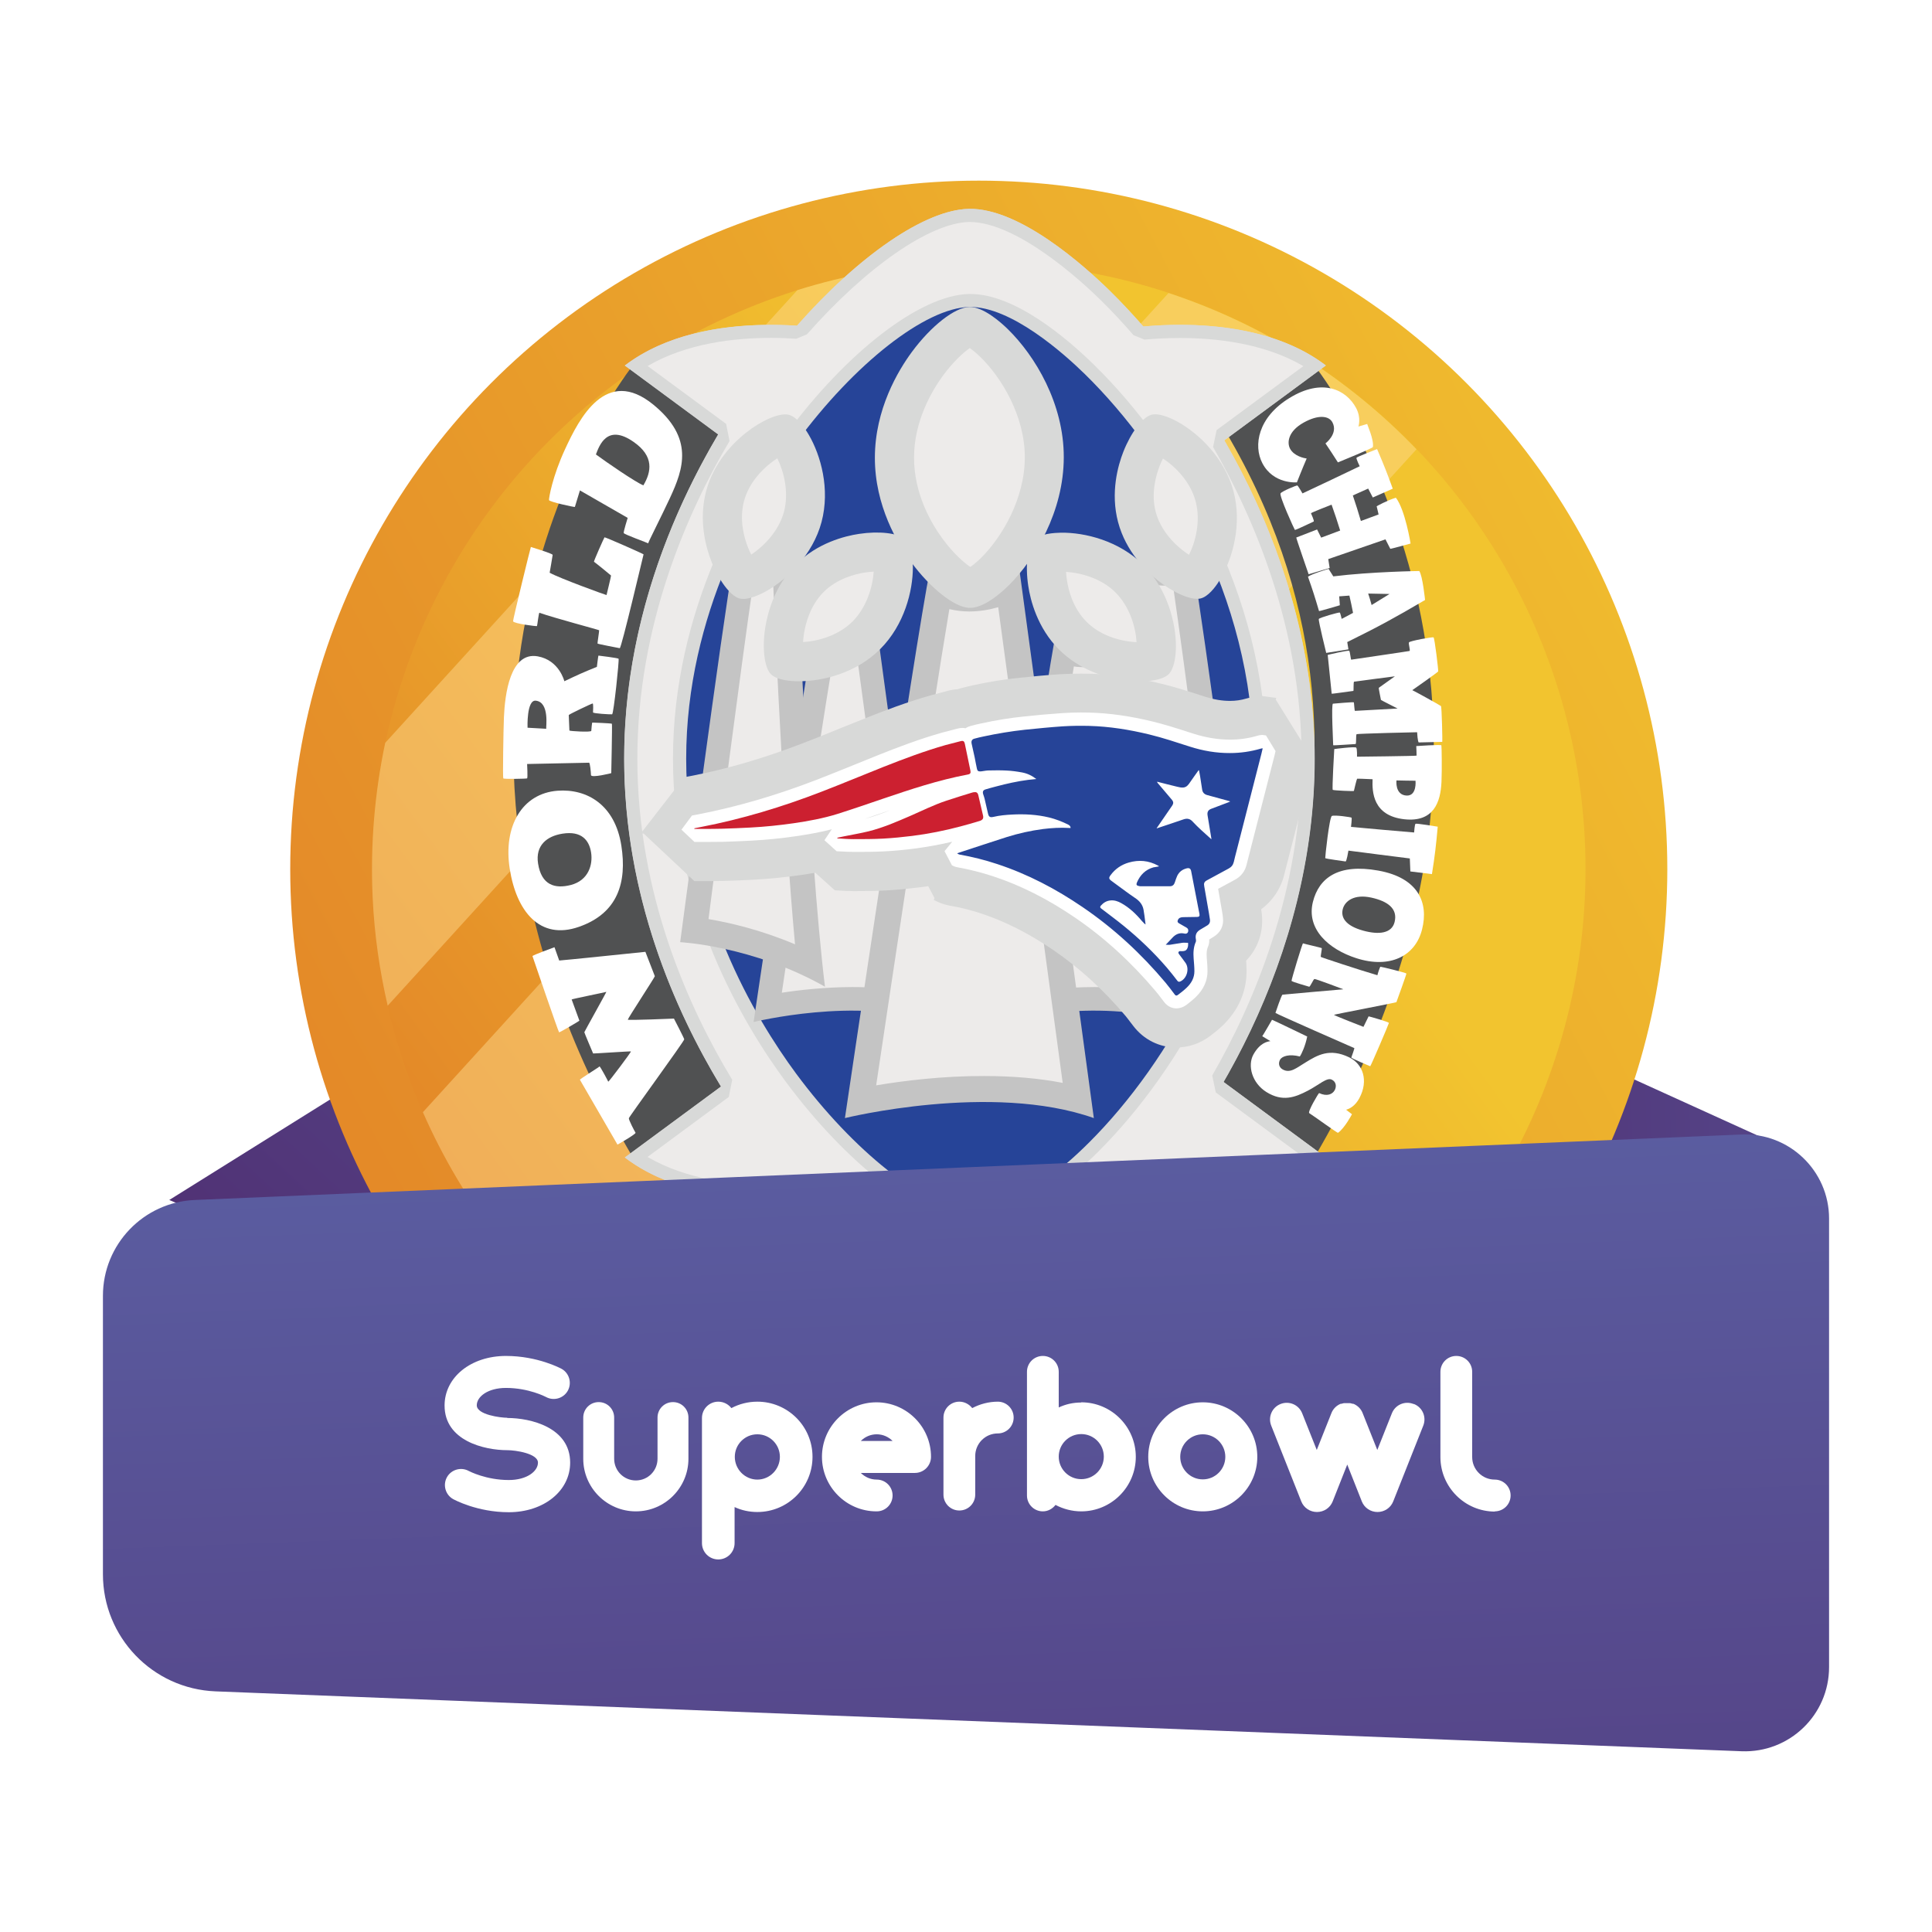 <?xml version="1.0" encoding="utf-8"?>
<!-- Generator: Adobe Illustrator 23.0.5, SVG Export Plug-In . SVG Version: 6.00 Build 0)  -->
<svg version="1.1" id="Layer_1" xmlns="http://www.w3.org/2000/svg" xmlns:xlink="http://www.w3.org/1999/xlink" x="0px" y="0px"
	 viewBox="0 0 180 180" style="enable-background:new 0 0 180 180;" xml:space="preserve">
<style type="text/css">
	.st0{fill:url(#SVGID_1_);}
	.st1{fill:url(#SVGID_2_);}
	.st2{fill:url(#SVGID_3_);}
	.st3{fill:url(#SVGID_4_);}
	.st4{opacity:0.48;}
	.st5{filter:url(#Adobe_OpacityMaskFilter);}
	.st6{filter:url(#Adobe_OpacityMaskFilter_1_);}
	.st7{mask:url(#SVGID_5_);fill:url(#SVGID_6_);}
	.st8{fill:url(#SVGID_7_);}
	.st9{filter:url(#Adobe_OpacityMaskFilter_2_);}
	.st10{filter:url(#Adobe_OpacityMaskFilter_3_);}
	.st11{mask:url(#SVGID_8_);fill:url(#SVGID_9_);}
	.st12{fill:url(#SVGID_10_);}
	.st13{fill:#505152;}
	.st14{fill:#D8D9D8;}
	.st15{fill:#EDEBEA;}
	.st16{fill:#264498;}
	.st17{fill:#FFFFFF;}
	.st18{fill:#C4C4C4;}
	.st19{fill:#CC2030;}
	.st20{fill:url(#SVGID_11_);}
</style>
<g>
	<linearGradient id="SVGID_1_" gradientUnits="userSpaceOnUse" x1="22.942" y1="135.857" x2="124.792" y2="25.46">
		<stop  offset="0" style="stop-color:#4F2C6F"/>
		<stop  offset="1" style="stop-color:#6073B7"/>
	</linearGradient>
	<polygon class="st0" points="15.77,111.8 50.29,90.23 57.83,129.87 	"/>
	
		<linearGradient id="SVGID_2_" gradientUnits="userSpaceOnUse" x1="327.209" y1="545.316" x2="414.007" y2="451.235" gradientTransform="matrix(0.707 0.707 -0.707 0.707 276.916 -501.018)">
		<stop  offset="0" style="stop-color:#4F2C6F"/>
		<stop  offset="1" style="stop-color:#6073B7"/>
	</linearGradient>
	<polygon class="st1" points="132.65,91.66 166.76,107.16 144.85,138.94 	"/>
	<g>
		
			<linearGradient id="SVGID_3_" gradientUnits="userSpaceOnUse" x1="12106.658" y1="-12607.335" x2="13090.916" y2="-10512.93" gradientTransform="matrix(4.206704e-03 0.089 -0.089 4.206704e-03 -1005.599 -993.356)">
			<stop  offset="0" style="stop-color:#F2C42F"/>
			<stop  offset="1" style="stop-color:#DF7626"/>
		</linearGradient>
		<circle class="st2" cx="91.19" cy="80.98" r="64.15"/>
		
			<linearGradient id="SVGID_4_" gradientUnits="userSpaceOnUse" x1="11843.274" y1="-11508.856" x2="12756.946" y2="-10122.947" gradientTransform="matrix(4.774140e-03 0.102 -0.102 4.774140e-03 -1113.178 -1082.693)">
			<stop  offset="0" style="stop-color:#F2C42F"/>
			<stop  offset="0.649" style="stop-color:#DF7626"/>
		</linearGradient>
		<circle class="st3" cx="91.19" cy="80.98" r="56.53"/>
		<g class="st4">
			<defs>
				<filter id="Adobe_OpacityMaskFilter" filterUnits="userSpaceOnUse" x="34.66" y="24.46" width="64.04" height="69.25">
					<feFlood  style="flood-color:white;flood-opacity:1" result="back"/>
					<feBlend  in="SourceGraphic" in2="back" mode="normal"/>
				</filter>
			</defs>
			<mask maskUnits="userSpaceOnUse" x="34.66" y="24.46" width="64.04" height="69.25" id="SVGID_5_">
				<g class="st5">
					<defs>
						<filter id="Adobe_OpacityMaskFilter_1_" filterUnits="userSpaceOnUse" x="34.66" y="24.46" width="64.04" height="69.25">
							<feFlood  style="flood-color:white;flood-opacity:1" result="back"/>
							<feBlend  in="SourceGraphic" in2="back" mode="normal"/>
						</filter>
					</defs>
					<mask maskUnits="userSpaceOnUse" x="34.66" y="24.46" width="64.04" height="69.25" id="SVGID_5_">
						<g class="st6">
						</g>
					</mask>
					
						<linearGradient id="SVGID_6_" gradientUnits="userSpaceOnUse" x1="116.841" y1="2.416" x2="34.886" y2="77.585" gradientTransform="matrix(0.999 -0.047 0.047 0.999 -16.066 17.538)">
						<stop  offset="0" style="stop-color:#FFFFFF"/>
						<stop  offset="1" style="stop-color:#000000"/>
					</linearGradient>
					<path class="st7" d="M98.7,24.96c-3.31-0.44-6.7-0.61-10.16-0.45c-4.95,0.23-9.73,1.1-14.25,2.52L35.89,69.21
						c-0.98,4.64-1.4,9.47-1.17,14.42c0.16,3.46,0.65,6.82,1.4,10.07L98.7,24.96z"/>
				</g>
			</mask>
			
				<linearGradient id="SVGID_7_" gradientUnits="userSpaceOnUse" x1="116.841" y1="2.416" x2="34.886" y2="77.585" gradientTransform="matrix(0.999 -0.047 0.047 0.999 -16.066 17.538)">
				<stop  offset="0" style="stop-color:#FFDA8F"/>
				<stop  offset="1" style="stop-color:#FFDA8F"/>
			</linearGradient>
			<path class="st8" d="M98.7,24.96c-3.31-0.44-6.7-0.61-10.16-0.45c-4.95,0.23-9.73,1.1-14.25,2.52L35.89,69.21
				c-0.98,4.64-1.4,9.47-1.17,14.42c0.16,3.46,0.65,6.82,1.4,10.07L98.7,24.96z"/>
			<defs>
				<filter id="Adobe_OpacityMaskFilter_2_" filterUnits="userSpaceOnUse" x="39.4" y="27.3" width="92.57" height="97.96">
					<feFlood  style="flood-color:white;flood-opacity:1" result="back"/>
					<feBlend  in="SourceGraphic" in2="back" mode="normal"/>
				</filter>
			</defs>
			<mask maskUnits="userSpaceOnUse" x="39.4" y="27.3" width="92.57" height="97.96" id="SVGID_8_">
				<g class="st9">
					<defs>
						<filter id="Adobe_OpacityMaskFilter_3_" filterUnits="userSpaceOnUse" x="39.4" y="27.3" width="92.57" height="97.96">
							<feFlood  style="flood-color:white;flood-opacity:1" result="back"/>
							<feBlend  in="SourceGraphic" in2="back" mode="normal"/>
						</filter>
					</defs>
					<mask maskUnits="userSpaceOnUse" x="39.4" y="27.3" width="92.57" height="97.96" id="SVGID_8_">
						<g class="st10">
						</g>
					</mask>
					
						<linearGradient id="SVGID_9_" gradientUnits="userSpaceOnUse" x1="137.496" y1="24.932" x2="55.54" y2="100.101" gradientTransform="matrix(0.999 -0.047 0.047 0.999 -16.066 17.538)">
						<stop  offset="0" style="stop-color:#FFFFFF"/>
						<stop  offset="1" style="stop-color:#000000"/>
					</linearGradient>
					<path class="st11" d="M108.87,27.3L39.4,103.62c3.74,8.53,9.5,15.94,16.66,21.63l75.91-83.39
						C125.63,35.26,117.72,30.22,108.87,27.3z"/>
				</g>
			</mask>
			
				<linearGradient id="SVGID_10_" gradientUnits="userSpaceOnUse" x1="137.496" y1="24.932" x2="55.54" y2="100.101" gradientTransform="matrix(0.999 -0.047 0.047 0.999 -16.066 17.538)">
				<stop  offset="0" style="stop-color:#FFDA8F"/>
				<stop  offset="1" style="stop-color:#FFDA8F"/>
			</linearGradient>
			<path class="st12" d="M108.87,27.3L39.4,103.62c3.74,8.53,9.5,15.94,16.66,21.63l75.91-83.39
				C125.63,35.26,117.72,30.22,108.87,27.3z"/>
		</g>
	</g>
	<g>
		<path class="st13" d="M67.96,100.64c0,0-20.08-28.66-0.3-61.15c-1.99-1.59-8.7-5.44-8.7-5.44s-25.04,31.16,0,73.78"/>
		<path class="st13" d="M113.46,100.64c0,0,20.08-28.66,0.3-61.15c1.99-1.59,8.7-5.44,8.7-5.44s25.04,31.16,0,73.78"/>
		<g>
			<path class="st14" d="M103.39,27.08c-2.37-2.32-8.4-7.72-13.12-7.62c-4.96,0.1-13.02,6.41-19.6,15.33
				c-4.67,6.34-12.51,19.44-12.51,35.89c0,16.42,7.82,29.43,12.49,35.73c6.46,8.73,14.48,15.09,19.49,15.48
				c4.36,0.34,9.63-3.88,12.39-6.43c0.46-0.42,0.92-0.86,1.38-1.33c8.87-8.87,18.58-24.99,18.58-43.45
				C122.47,52.33,112.61,36.13,103.39,27.08z"/>
			<g>
				<path class="st14" d="M58.22,107.84l9.75-7.19l10.49,10.38C78.45,111.03,65.86,113.67,58.22,107.84z"/>
				<path class="st14" d="M123.53,107.84l-9.75-7.19l-10.49,10.38C103.29,111.03,115.89,113.67,123.53,107.84z"/>
				<path class="st14" d="M58.22,34.05l9.75,7.19l10.49-10.38C78.45,30.86,65.86,28.22,58.22,34.05z"/>
				<path class="st14" d="M123.53,34.05l-9.75,7.19l-10.49-10.38C103.29,30.86,115.89,28.22,123.53,34.05z"/>
			</g>
			<path class="st14" d="M122.47,70.68c0-11.03-3.57-21.26-8.41-29.65l9.46-6.98c-5.23-3.99-12.77-4.01-17.01-3.63
				c-1.04-1.19-2.09-2.32-3.13-3.34c-2.37-2.32-8.4-7.72-13.12-7.62c-4.09,0.08-10.28,4.38-16.01,10.89
				c-4.35-0.28-11.19,0.01-16.04,3.71l8.7,6.42c-4.23,7.14-8.76,17.7-8.76,30.21c0,12.76,4.72,23.45,9.02,30.54l-8.96,6.61
				c5.06,3.87,12.3,4.01,16.61,3.67c5.48,6.02,11.33,10.09,15.31,10.39c4.36,0.34,9.63-3.88,12.39-6.43
				c0.46-0.42,0.92-0.86,1.38-1.33c0.82-0.82,1.66-1.73,2.49-2.68c4.22,0.39,11.86,0.41,17.14-3.62l-9.54-7.04
				C118.84,92.38,122.47,81.97,122.47,70.68z"/>
			<path class="st15" d="M90.64,120.7c-0.14,0-0.27,0-0.41-0.02c-3.59-0.28-9.14-4.11-14.5-10l-0.99-0.39
				c-0.98,0.08-1.97,0.12-2.93,0.12c-3.32,0-7.83-0.48-11.48-2.62l7.57-5.59l0.32-1.6c-4.04-6.67-8.84-17.26-8.84-29.92
				c0-12.47,4.67-22.98,8.59-29.59l-0.32-1.6l-7.31-5.39c3.65-2.14,8.16-2.62,11.48-2.62c0.85,0,1.65,0.03,2.37,0.08l0.99-0.41
				c5.54-6.29,11.48-10.4,15.13-10.47h0c4.47,0,10.5,5.57,12.24,7.28c0.98,0.96,2.01,2.06,3.06,3.27l1.02,0.41
				c1.11-0.1,2.23-0.15,3.32-0.15c3.32,0,7.83,0.48,11.48,2.62l-8.08,5.96l-0.33,1.58c3.76,6.52,8.25,16.85,8.25,29.04
				c0,12.44-4.53,22.92-8.33,29.51l0.33,1.58l8.15,6.01c-3.65,2.14-8.16,2.62-11.48,2.62l0,0c-1.13,0-2.29-0.05-3.44-0.16
				l-1.03,0.41c-0.91,1.03-1.7,1.89-2.43,2.62c-0.45,0.45-0.9,0.88-1.34,1.29C97.49,118.47,93.45,120.7,90.64,120.7z"/>
			<path class="st14" d="M90.61,114c-0.17,0-0.34-0.01-0.51-0.02c-4.52-0.35-11.31-5.66-16.9-13.21c-3.92-5.3-10.5-16.25-10.5-30.08
				c0-13.87,6.59-24.88,10.52-30.21c5.7-7.74,12.56-13,17.06-13.09l0.13,0c4.16,0,9.01,4.14,11.53,6.61
				c7.76,7.6,16.05,21.23,16.05,36.69c0,15.44-8.07,29.01-15.62,36.56c-0.39,0.39-0.78,0.77-1.17,1.12
				C98.43,110.94,94.34,114,90.61,114L90.61,114z"/>
			<path class="st16" d="M101.09,34.87c-1.95-1.91-6.9-6.34-10.78-6.27c-4.08,0.08-10.7,5.26-16.1,12.6
				c-3.84,5.21-10.28,15.97-10.28,29.49c0,13.49,6.43,24.18,10.26,29.36c5.31,7.17,11.89,12.4,16.02,12.72
				c3.58,0.28,7.92-3.19,10.18-5.29c0.38-0.35,0.75-0.71,1.13-1.09c7.28-7.28,15.26-20.54,15.26-35.71
				C116.77,55.61,108.67,42.3,101.09,34.87z"/>
		</g>
		<g>
			<g>
				<path class="st17" d="M58.59,104.18c-0.03,0.15,0.54,1.23,0.62,1.35c0.08,0.12-1.71,1.13-1.68,1.11c0,0-3.47-5.99-3.5-6.04
					c-0.03-0.06,1.77-1.16,1.82-1.24c0.04-0.08,0.8,1.36,0.82,1.42c0.03,0.05,2.16-2.78,2.11-2.82c-0.05-0.03-3.51,0.21-3.52,0.19
					c-0.01-0.02-0.82-1.93-0.82-1.98c0-0.04,2.1-3.79,2.05-3.76c-0.05,0.03-3.24,0.67-3.23,0.71c0.01,0.04,0.71,1.93,0.72,1.97
					c0,0.04-1.84,1.11-1.89,1.09c-0.06-0.02-2.46-7.02-2.48-7.1c-0.02-0.08,2.05-0.83,2.05-0.83s0.43,1.22,0.44,1.24
					c0.01,0.02,8.03-0.81,8.03-0.81s0.86,2.21,0.88,2.27s-2.54,3.97-2.52,4.05c0.02,0.08,4.3-0.1,4.3-0.1s0.93,1.79,0.96,1.93
					C63.77,96.98,58.62,104.03,58.59,104.18z"/>
				<path class="st17" d="M47.49,80.94c-0.62-3.96,1.15-7.02,4.46-7.27c2.73-0.2,5.35,1.3,5.94,5.12c0.53,3.4-0.31,6.29-3.95,7.56
					C50.29,87.63,48.11,84.9,47.49,80.94z M52.41,77.67c-1.47,0.23-2.54,1.1-2.28,2.78c0.31,2,1.55,2.39,3.06,2
					c1.64-0.43,2.06-1.89,1.88-3.03C54.89,78.29,54.19,77.39,52.41,77.67z"/>
				<path class="st17" d="M55.06,72.21c-0.01-0.31-0.09-1.15-0.18-1.15c-2.31,0.05-3.46,0.07-5.77,0.12c0,0,0.07,1.3,0,1.34
					c-0.07,0.04-2.16,0.08-2.22,0c-0.06-0.08,0.01-4.5,0.06-5.71c0.09-2.06,0.56-6.12,3.15-5.66c2.01,0.36,2.48,2.32,2.48,2.32
					c1.21-0.58,1.81-0.85,3.03-1.34c0,0,0.12-1.05,0.15-1.05s1.79,0.22,1.87,0.29c0.08,0.07-0.46,5.16-0.6,5.18
					c-0.13,0.02-1.78-0.07-1.78-0.18c0.01-0.11,0.04-0.82-0.03-0.83s-2.23,1.02-2.23,1.08c0,0.06,0.06,1.38,0.06,1.44
					c0,0.06,2.04,0.18,2.04,0.03c0-0.14,0.07-0.77,0.09-0.77c0.01,0,1.78,0.06,1.83,0.11c0.04,0.05-0.06,4.6-0.06,4.6
					C56.99,72.03,55.08,72.51,55.06,72.21z M49.91,65.28c-0.86-0.08-0.76,2.52-0.76,2.52s1.77,0.1,1.74,0.1
					C50.85,67.78,51.23,65.41,49.91,65.28z"/>
				<path class="st17" d="M55.67,59.96c-0.02-0.04,0.17-1.2,0.15-1.24s-4.25-1.16-5.56-1.63c-0.07-0.02-0.2,1.2-0.23,1.24
					c-0.02,0.04-2.18-0.23-2.23-0.45c-0.02-0.14,1.64-6.93,1.66-6.92c0.01,0.01,2.04,0.61,2.03,0.74c-0.01,0.13-0.28,1.66-0.28,1.66
					c0.95,0.53,5.29,2.1,5.3,2.08c0-0.02,0.44-1.79,0.42-1.82c-0.02-0.03-1.53-1.26-1.59-1.28c-0.05-0.02,0.94-2.24,0.98-2.28
					c0.04-0.04,3.65,1.55,3.64,1.59c-0.02,0.05-2.07,8.78-2.22,8.74C57.58,60.36,55.69,60,55.67,59.96z"/>
				<path class="st17" d="M58.11,49.66c-0.03-0.13,0.37-1.41,0.37-1.41c-1.78-1.02-2.67-1.53-4.45-2.56c0,0-0.46,1.5-0.47,1.54
					c-0.01,0.04-2.39-0.47-2.41-0.64c-0.02-0.17,0.31-2.18,1.5-4.75c1.32-2.86,3.82-7.74,8.22-4.14c3.81,3.12,2.81,5.98,1.55,8.69
					c-0.74,1.6-2.03,4.12-2.03,4.23C60.41,50.6,58.14,49.79,58.11,49.66z M59.03,41.17c-2.49-1.74-3.2,0.37-3.51,1.17
					c1.05,0.77,3.65,2.56,4.42,2.88C60.69,43.96,60.96,42.51,59.03,41.17z"/>
			</g>
		</g>
		<g>
			<g>
				<path class="st17" d="M126.35,38.02c0.49,0.93,0.21,1.72,0.21,1.72c0.33-0.1,0.49-0.15,0.82-0.24
					c-0.03,0.01,0.64,1.45,0.53,2.15c-0.03,0.12-3.26,1.43-3.26,1.43c-0.45-0.71-0.69-1.07-1.16-1.77c0,0,1.21-0.9,0.65-1.96
					c-0.32-0.61-1.3-0.75-2.68,0.02c-1.47,0.82-1.56,1.88-1.27,2.43c0.37,0.7,1.32,0.89,1.55,0.92c-0.35,0.8-0.91,2.22-0.91,2.22
					s-2.19,0.2-3.22-1.79c-0.85-1.63-0.42-4.27,2.53-6.07C123.21,35.19,125.44,36.31,126.35,38.02z"/>
				<path class="st17" d="M120.87,45.23c0.07,0.02,0.48,0.74,0.48,0.74c2.13-1,3.2-1.51,5.33-2.53c0,0-0.34-0.7-0.3-0.79
					c0.04-0.09,1.92-0.81,1.92-0.81c0.63,1.47,0.92,2.2,1.46,3.69c-0.74,0.33-1.11,0.49-1.86,0.82c-0.17-0.33-0.26-0.5-0.43-0.83
					c-0.57,0.26-0.86,0.39-1.43,0.64c0.32,0.95,0.47,1.43,0.75,2.38c0.66-0.24,0.99-0.37,1.65-0.61c0,0-0.18-0.75-0.18-0.76
					c0-0.01,0.97-0.55,1.79-0.8c0.87,1.13,1.37,4.27,1.37,4.27s-1.88,0.52-1.89,0.49c-0.01-0.03-0.45-0.88-0.45-0.88
					c-2.13,0.74-3.2,1.11-5.33,1.84c0.05,0.33,0.08,0.5,0.13,0.83c-0.78,0.23-1.17,0.35-1.96,0.58c0,0-1.18-3.41-1.15-3.42
					c0.03-0.01,1.94-0.75,1.94-0.75c0.15,0.3,0.23,0.46,0.38,0.76c0.71-0.26,1.06-0.39,1.77-0.66c-0.3-0.97-0.46-1.45-0.8-2.41
					c0,0-1.94,0.75-1.92,0.8c0.02,0.06,0.34,0.73,0.25,0.77c-0.09,0.04-1.7,0.82-1.75,0.78c-0.05-0.05-1.49-3.2-1.33-3.41
					C119.45,45.76,120.79,45.21,120.87,45.23z"/>
				<path class="st17" d="M123.78,53c0.18,0.28,0.26,0.42,0.44,0.7c3.53-0.44,8.01-0.5,8.01-0.5c0.31,0.43,0.54,2.7,0.54,2.7
					c-2.86,1.68-4.31,2.47-7.25,3.92c0.05,0.27,0.07,0.41,0.11,0.68c-0.83,0.13-1.24,0.2-2.07,0.33c0,0-0.75-3.03-0.69-3.16
					c0.06-0.13,1.91-0.65,1.96-0.6c0.05,0.06,0.17,0.59,0.17,0.59c0.43-0.22,0.64-0.33,1.06-0.56c-0.13-0.65-0.19-0.97-0.34-1.61
					c-0.38,0.03-0.57,0.04-0.95,0.07c0.03,0.33,0.04,0.5,0.06,0.83c0,0-1.93,0.58-1.94,0.54c-0.38-1.29-0.58-1.93-1.03-3.2
					C122.23,53.46,123.78,53,123.78,53z M127.79,56.37c0.67-0.41,1-0.61,1.67-1.03c-0.8-0.02-1.19-0.03-1.99-0.04
					C127.61,55.72,127.67,55.93,127.79,56.37z"/>
				<path class="st17" d="M125.71,60.64c0.07,0.09,0.14,0.83,0.18,0.82c0.04-0.01,5.33-0.78,5.43-0.81c0.1-0.03-0.11-0.66-0.05-0.8
					c0.07-0.14,2.2-0.52,2.29-0.47c0.1,0.05,0.47,3.11,0.43,3.18c-0.04,0.07-2.29,1.67-2.41,1.74c0.13,0.05,2.59,1.4,2.67,1.48
					c0.08,0.08,0.15,3.33,0.12,3.34c-0.03,0-2.07,0.05-2.18,0.05c-0.11,0-0.16-0.94-0.16-0.95c0-0.01-5.53,0.13-5.63,0.18
					c-0.1,0.05-0.01,0.92-0.11,0.92c-0.1,0-2.1,0.15-2.08,0.11c0.01-0.03-0.2-3.85-0.02-3.87c0.18-0.01,1.93-0.18,1.95-0.12
					c0.02,0.06,0.05,0.8,0.1,0.79c1.59-0.09,2.38-0.13,3.97-0.22c0,0-1.55-0.78-1.55-0.8c0-0.02-0.23-1.09-0.2-1.13
					c0.04-0.04,1.5-1.06,1.5-1.07c0-0.01-3.72,0.49-3.8,0.5s-0.03,0.86-0.07,0.86c-0.04,0-2.02,0.29-2.02,0.26
					c0-0.03-0.37-3.61-0.37-3.61C123.64,61.02,125.64,60.55,125.71,60.64z"/>
				<path class="st17" d="M126.36,69.66c0.09,0.13,0.07,0.84,0.07,0.84s5.53-0.06,5.55-0.1c0.01-0.04-0.03-0.89-0.03-0.89
					s2.31-0.16,2.34-0.07c0.03,0.09,0.06,2.28,0.01,3.39c-0.08,1.93-0.74,3.79-3.45,3.5c-2.94-0.32-3.02-2.54-2.97-3.73
					c-0.83-0.05-1.41-0.05-1.44-0.05c-0.03,0-0.3,1.11-0.3,1.14c0,0.04-1.88-0.04-1.97-0.1c-0.08-0.06,0.14-3.8,0.14-3.8
					C124.33,69.78,126.28,69.53,126.36,69.66z M131.03,74.12c1,0.06,0.85-1.38,0.85-1.38c-0.71-0.01-1.06-0.01-1.77-0.03
					C130.1,72.71,129.95,74.05,131.03,74.12z"/>
				<path class="st17" d="M125.92,76.18c0.05,0.05-0.05,0.86-0.05,0.86c2.35,0.22,3.53,0.32,5.88,0.52c0,0,0.05-0.76,0.13-0.81
					c0.08-0.06,2.07,0.27,2.07,0.27c-0.16,1.77-0.26,2.66-0.54,4.42c-0.8-0.1-1.21-0.15-2.01-0.25c-0.02-0.48-0.03-0.72-0.05-1.21
					c-2.29-0.29-3.43-0.43-5.72-0.73c-0.01,0.06-0.17,1.03-0.27,1.01c-0.1-0.02-1.87-0.25-1.89-0.31c-0.02-0.06,0.38-3.83,0.62-3.93
					C124.35,75.91,125.87,76.13,125.92,76.18z"/>
				<path class="st17" d="M132.49,86.59c-0.62,2.49-3,3.69-6.13,2.68c-2.58-0.83-4.67-2.71-4.04-5.24c0.56-2.25,2.38-3.59,6.09-2.92
					C132.14,81.78,133.12,84.1,132.49,86.59z M127.02,86.71c1.42,0.39,2.64,0.27,2.91-0.8c0.32-1.27-0.67-1.95-2.16-2.28
					c-1.63-0.36-2.49,0.34-2.67,1.08C124.92,85.44,125.3,86.24,127.02,86.71z"/>
				<path class="st17" d="M123.15,88.34c0.02,0.04-0.12,0.77-0.1,0.81s3.7,1.25,5.28,1.71c0.04-0.2,0.24-0.78,0.28-0.79
					c0.03-0.02,2.4,0.56,2.42,0.63s-0.92,2.63-0.93,2.67c-0.01,0.04-5.79,1.14-5.82,1.18c-0.03,0.04,2.75,1.12,2.75,1.12
					s0.48-0.97,0.48-0.98c0.01-0.01,1.9,0.52,1.89,0.62c-0.01,0.1-1.7,4.05-1.74,4.03c-0.04-0.02-1.8-0.74-1.76-0.82
					c0.03-0.07,0.31-0.86,0.28-0.87c-0.03-0.01-7.37-3.23-7.35-3.28s0.56-1.68,0.66-1.7c0.1-0.02,5.67-0.5,5.67-0.5
					s-2.6-0.99-2.7-0.96c-0.1,0.03-0.4,0.75-0.49,0.72c-0.09-0.04-1.62-0.45-1.64-0.55c-0.02-0.1,1.02-3.55,1.07-3.49
					C121.47,87.93,123.14,88.3,123.15,88.34z"/>
				<path class="st17" d="M121.79,96.57c-0.17,0.86-0.53,1.65-0.69,1.86c-0.96-0.25-1.65-0.04-1.84,0.3
					c-0.17,0.31-0.13,0.7,0.25,0.91c0.71,0.4,1.32-0.18,2.1-0.64c1.12-0.69,2.26-1.38,4.09-0.49c1.27,0.61,1.83,2.15,0.95,3.8
					c-0.38,0.72-0.91,1-1.24,1.08c0.22,0.17,0.33,0.25,0.55,0.42c0,0-0.68,1.3-1.3,1.73c-0.06,0.04-2.29-1.59-2.68-1.83
					c-0.18-0.11,0.88-1.9,0.92-1.87c0.75,0.35,1.25,0.1,1.45-0.27c0.12-0.21,0.24-0.72-0.27-0.98c-0.45-0.24-1.2,0.49-2.22,1.02
					c-1.22,0.64-2.37,1.06-3.86,0.14c-1.37-0.85-1.79-2.48-1.22-3.51c0.6-1.07,1.28-1.2,1.58-1.24c-0.27-0.17-0.76-0.45-0.76-0.46
					c0.05-0.04,0.91-1.53,0.91-1.53C118.81,95.13,121.12,96.25,121.79,96.57z"/>
			</g>
		</g>
		<g>
			<path class="st18" d="M92.76,95.22c0,0,9.71-2.39,16.47,0c-1.55-11.4-4.93-36.31-4.93-36.31s-3.52,2.39-5.91,0
				C97.4,63.83,92.76,95.22,92.76,95.22z"/>
			<path class="st15" d="M95.38,92.49c1.09-7.34,3.5-23.37,4.67-30.4c0.3,0.05,0.62,0.07,0.93,0.07c0.49,0,1-0.06,1.52-0.17
				l4.11,30.32c-1.43-0.23-3-0.35-4.66-0.35C99.43,91.97,97.08,92.23,95.38,92.49z"/>
		</g>
		<g>
			<path class="st18" d="M70.21,95.22c0,0,9.71-2.39,16.47,0c-1.55-11.4-4.93-36.31-4.93-36.31s-3.52,2.39-5.91,0
				C74.86,63.83,70.21,95.22,70.21,95.22z"/>
			<path class="st15" d="M72.84,92.49c1.09-7.34,3.5-23.37,4.67-30.4c0.3,0.05,0.62,0.07,0.93,0.07c0.49,0,1-0.06,1.52-0.17
				l4.11,30.32c-1.43-0.23-3-0.35-4.66-0.35C76.89,91.97,74.53,92.23,72.84,92.49z"/>
		</g>
		<g>
			<path class="st18" d="M63.37,87.78c0,0,6.75,0.33,13.49,4.15c-1.55-12.7-2.62-39.6-2.62-39.6s-3.52,2.67-5.91,0
				C67.34,57.82,63.37,87.78,63.37,87.78z"/>
			<path class="st15" d="M74.07,87.98c-3.19-1.35-6.1-2.02-8.06-2.35c0.81-6.34,3-23.3,4.14-31.12c0.25,0.03,0.51,0.05,0.78,0.05
				c0.38,0,0.75-0.04,1.11-0.1C72.33,61.4,73.07,77.1,74.07,87.98z"/>
		</g>
		<g>
			<path class="st18" d="M116.06,87.78c0,0-6.75,0.33-13.49,4.15c1.55-12.7,2.62-39.6,2.62-39.6s3.52,2.67,5.91,0
				C112.09,57.82,116.06,87.78,116.06,87.78z"/>
			<path class="st15" d="M105.36,87.98c3.19-1.35,6.1-2.02,8.06-2.35c-0.81-6.34-3-23.3-4.14-31.12c-0.25,0.03-0.51,0.05-0.78,0.05
				c-0.38,0-0.75-0.04-1.11-0.1C107.1,61.4,106.36,77.1,105.36,87.98z"/>
		</g>
		<g>
			<path class="st18" d="M78.72,104.17c0,0,13.67-3.37,23.19,0c-2.18-16.05-6.94-51.13-6.94-51.13s-4.95,3.37-8.32,0
				C85.26,59.97,78.72,104.17,78.72,104.17z"/>
			<path class="st15" d="M81.63,101.12c1.37-9.18,5.14-34.42,6.82-44.37c0.59,0.14,1.21,0.22,1.85,0.22c0.96,0,1.88-0.16,2.7-0.4
				c1.12,8.25,4.14,30.55,6.01,44.32c-2.22-0.43-4.67-0.64-7.34-0.64C87.77,100.24,84.14,100.7,81.63,101.12z"/>
		</g>
		<g>
			<path class="st14" d="M93.91,30.68c-0.65-0.64-2.3-2.11-3.59-2.08c-1.36,0.03-3.57,1.76-5.37,4.2c-1.28,1.74-3.43,5.32-3.44,9.83
				c-0.01,4.49,2.13,8.05,3.4,9.77c1.77,2.39,3.96,4.13,5.33,4.23c1.19,0.09,2.64-1.07,3.39-1.76c0.13-0.12,0.25-0.24,0.38-0.36
				c2.43-2.43,5.09-6.85,5.1-11.9C99.12,37.59,96.43,33.15,93.91,30.68z"/>
			<path class="st15" d="M90.4,52.82c-0.58-0.39-1.55-1.23-2.55-2.58c-1.01-1.36-2.7-4.16-2.69-7.61c0-3.46,1.71-6.29,2.72-7.67
				c0.97-1.31,1.91-2.14,2.47-2.53c0.26,0.18,0.61,0.46,1.01,0.85c1.9,1.86,4.12,5.42,4.12,9.32c0,3.91-2.17,7.47-4.03,9.33
				c-0.09,0.09-0.18,0.18-0.27,0.26C90.86,52.48,90.6,52.69,90.4,52.82z"/>
		</g>
		<g>
			<path class="st14" d="M98.85,49.63c-0.57,0.01-1.97,0.08-2.53,0.67c-0.59,0.62-0.81,2.38-0.52,4.28c0.2,1.35,0.85,3.91,2.86,5.93
				c2.01,2.01,4.55,2.65,5.89,2.85c1.86,0.28,3.61,0.08,4.27-0.49c0.57-0.49,0.7-1.66,0.73-2.31c0-0.11,0.01-0.22,0.01-0.33
				c0-2.17-0.78-5.34-3.04-7.6C104.26,50.38,101.08,49.6,98.85,49.63z"/>
			<path class="st15" d="M105.89,59.83c-0.26-0.01-0.54-0.04-0.81-0.08c-0.9-0.13-2.59-0.55-3.85-1.82c-1.28-1.28-1.7-2.99-1.83-3.9
				c-0.04-0.27-0.07-0.53-0.08-0.75c1.44,0.09,3.33,0.63,4.61,1.92C105.26,56.53,105.81,58.44,105.89,59.83z"/>
		</g>
		<g>
			<path class="st14" d="M82.01,60.47c2.26-2.26,3.04-5.43,3.04-7.6c0-0.11,0-0.22-0.01-0.33c-0.03-0.65-0.15-1.81-0.73-2.31
				c-0.66-0.57-2.42-0.77-4.27-0.49c-1.34,0.2-3.89,0.84-5.89,2.85c-2.01,2.02-2.65,4.58-2.86,5.93c-0.29,1.9-0.07,3.66,0.52,4.28
				c0.56,0.59,1.96,0.67,2.53,0.67C76.59,63.5,79.77,62.72,82.01,60.47z"/>
			<path class="st15" d="M74.82,59.82c0.01-0.23,0.04-0.48,0.08-0.76c0.14-0.91,0.56-2.62,1.83-3.9c1.27-1.27,2.96-1.68,3.85-1.82
				c0.27-0.04,0.55-0.07,0.82-0.08c-0.09,1.39-0.64,3.3-1.96,4.63C78.13,59.21,76.22,59.74,74.82,59.82z"/>
		</g>
		<g>
			<path class="st14" d="M76.54,48.64c0.82-3.09-0.08-6.22-1.17-8.1c-0.06-0.1-0.11-0.19-0.17-0.28c-0.35-0.55-1.04-1.49-1.78-1.63
				c-0.86-0.16-2.48,0.54-3.95,1.71c-1.06,0.84-2.95,2.67-3.68,5.41c-0.73,2.75-0.01,5.29,0.49,6.56c0.7,1.79,1.77,3.2,2.59,3.44
				c0.78,0.23,2.03-0.4,2.53-0.68C73.35,53.97,75.72,51.7,76.54,48.64z"/>
			<path class="st15" d="M69.99,51.67c-0.1-0.2-0.21-0.43-0.31-0.69c-0.34-0.86-0.83-2.55-0.36-4.3c0.46-1.73,1.72-2.94,2.43-3.5
				c0.24-0.19,0.46-0.35,0.67-0.48c0.62,1.25,1.1,3.18,0.62,4.99C72.55,49.49,71.16,50.9,69.99,51.67z"/>
		</g>
		<path class="st14" d="M109.78,39.33c-0.5-0.28-1.75-0.91-2.53-0.68c-0.82,0.24-1.89,1.66-2.59,3.44c-0.5,1.27-1.22,3.81-0.49,6.56
			c0.73,2.74,2.62,4.57,3.68,5.41c1.47,1.17,3.09,1.87,3.95,1.71c0.74-0.14,1.44-1.08,1.78-1.63c0.06-0.09,0.11-0.19,0.17-0.28
			c1.09-1.88,1.99-5.01,1.17-8.1C114.1,42.69,111.73,40.43,109.78,39.33z"/>
		<path class="st15" d="M110.78,51.69c-0.21-0.13-0.43-0.29-0.67-0.48c-0.71-0.56-1.96-1.77-2.43-3.5c-0.47-1.75,0.03-3.44,0.36-4.3
			c0.1-0.26,0.21-0.49,0.31-0.69c1.18,0.77,2.56,2.18,3.04,3.97C111.88,48.52,111.4,50.44,110.78,51.69z"/>
		<g>
			<path class="st14" d="M109.6,97.59c-1.58,0-3.04-0.73-4.01-2l-0.27-0.35c-0.15-0.19-0.29-0.39-0.44-0.57
				c-2.05-2.43-4.32-4.5-6.75-6.16c-2.28-1.55-4.49-2.67-6.74-3.41c-0.94-0.31-1.89-0.55-2.83-0.71c-0.77-0.13-1.37-0.44-1.57-0.55
				l0.08-0.16l-0.59-1.12c-0.3,0.05-0.6,0.09-0.9,0.12c-1.11,0.14-2.1,0.23-3.03,0.28c-0.97,0.05-1.94,0.06-2.92,0.06h-0.06
				c-0.5,0-0.94-0.02-1.38-0.05l-0.41-0.02l-1.82-1.64c-0.47,0.08-0.91,0.15-1.31,0.21c-1.48,0.21-2.97,0.36-4.44,0.44
				c-0.92,0.05-1.84,0.09-2.76,0.11c-0.44,0.01-0.88,0.02-1.32,0.02l-1.44,0l-4.72-4.43l-0.12,0.01l-0.02-0.19l3.93-5.07l0.59-0.11
				c3.42-0.66,6.82-1.66,10.41-3.04c1.2-0.46,2.39-0.94,3.58-1.43c0.72-0.29,1.45-0.58,2.17-0.87c1.81-0.72,3.97-1.55,6.25-2.19
				c0.43-0.12,0.86-0.23,1.29-0.34l0.27-0.07c0.29-0.08,0.6-0.13,0.9-0.15c0.08-0.03,0.15-0.05,0.23-0.07
				c0.39-0.11,0.79-0.2,1.18-0.29c1.52-0.33,2.93-0.56,4.33-0.7c1.24-0.13,2.49-0.25,3.74-0.33c0.66-0.04,1.32-0.06,1.98-0.06
				c0.3,0,0.61,0,0.91,0.01c2.12,0.06,4.3,0.36,6.65,0.94c1.26,0.31,2.43,0.68,3.57,1.05l0.53,0.17c0.79,0.25,1.53,0.37,2.26,0.37
				c0.53,0,1.02-0.07,1.52-0.22c0.11-0.03,0.23-0.06,0.34-0.09l1.15-0.14l1.12,0.15l0-0.02l0.01,0.02l0.16,0.02l-0.04,0.16
				l3.51,5.65c0,0-0.11,0.45-0.15,0.61c0,0-2.5,9.75-2.55,9.96c-0.31,1.35-1.08,2.5-2.17,3.32c0.02,0.12,0.03,0.23,0.05,0.35
				c0.21,1.68-0.33,3.27-1.45,4.43c0.02,0.33,0.04,0.66,0.04,0.99c0,1.32-0.38,3.24-2.16,4.99c-0.4,0.39-0.79,0.7-1.08,0.92
				l-0.14,0.11C111.83,97.21,110.74,97.59,109.6,97.59z M108.31,80.94c0.01,0,0.01,0,0.02-0.01l-0.02-0.02l-0.02,0.02
				C108.3,80.93,108.31,80.93,108.31,80.94z"/>
			<path class="st17" d="M109.6,93.95c-0.43,0-0.84-0.21-1.12-0.57l-0.26-0.34c-0.18-0.24-0.37-0.49-0.57-0.72
				c-2.26-2.68-4.77-4.97-7.48-6.82c-2.57-1.75-5.07-3.01-7.65-3.86c-1.1-0.36-2.22-0.64-3.33-0.84c-0.23-0.04-0.41-0.13-0.5-0.18
				l-0.69-1.32l0.72-0.88c-1.24,0.29-2.42,0.5-3.59,0.65c-1.02,0.13-1.93,0.21-2.77,0.25c-0.91,0.05-1.82,0.05-2.73,0.05h-0.06
				c-0.43,0-0.8-0.02-1.16-0.04l-0.46-0.02l-1.14-1.03l0.69-1.02c-1.23,0.32-2.42,0.51-3.37,0.65c-1.37,0.2-2.76,0.34-4.12,0.41
				c-0.89,0.05-1.78,0.08-2.67,0.11c-0.4,0.01-0.81,0.01-1.21,0.01l-1.43,0l-1.21-1.14l0.98-1.32l0.59-0.11
				c3.64-0.71,7.24-1.76,11.03-3.22c1.21-0.47,2.42-0.96,3.63-1.45c0.72-0.29,1.43-0.58,2.15-0.87c1.73-0.69,3.77-1.47,5.89-2.07
				c0.4-0.11,0.8-0.21,1.19-0.31l0.27-0.07c0.15-0.04,0.29-0.06,0.44-0.06c0.1,0,0.2,0.01,0.3,0.03c0.14-0.1,0.31-0.17,0.49-0.22
				c0.32-0.09,0.64-0.16,0.96-0.23c1.38-0.3,2.67-0.51,3.94-0.64c1.2-0.13,2.4-0.24,3.6-0.32c0.58-0.04,1.16-0.06,1.74-0.06
				c0.27,0,0.54,0,0.81,0.01c1.86,0.05,3.78,0.32,5.88,0.83c1.14,0.28,2.25,0.63,3.32,0.98l0.54,0.17c1.14,0.36,2.27,0.54,3.36,0.54
				c0.88,0,1.72-0.12,2.54-0.36l0.18-0.05l0.29-0.03l0.34,0.05l0.89,1.46l-0.13,0.54c0,0-2.51,9.8-2.57,10.04
				c-0.14,0.61-0.52,1.1-1.08,1.4l-1.57,0.85c0.11,0.6,0.36,2.07,0.36,2.07c0.04,0.21,0.07,0.42,0.09,0.64
				c0.09,0.73-0.24,1.39-0.89,1.77c-0.13,0.08-0.26,0.16-0.39,0.24c0.01,0.21-0.01,0.46-0.13,0.71c-0.1,0.23-0.13,0.52-0.1,0.97
				l0.02,0.28c0.03,0.33,0.05,0.66,0.05,0.99c0,0.89-0.36,1.69-1.07,2.39c-0.23,0.23-0.5,0.44-0.76,0.65l-0.16,0.12
				C110.16,93.89,109.82,93.95,109.6,93.95z M80.58,76.28c0.02,0,0.03-0.01,0.05-0.01c0.8-0.2,1.58-0.49,2.39-0.82
				C82.89,75.5,81.05,76.13,80.58,76.28z"/>
			<g>
				<path class="st17" d="M114.62,74.67c-0.09,0.04-0.15,0.07-0.21,0.09l-1.55,0.59c-0.3,0.12-0.41,0.3-0.35,0.64
					c0.12,0.71,0.23,1.42,0.35,2.13c0.01,0.02,0,0.02,0,0.07c-0.32-0.29-0.62-0.56-0.91-0.84c-0.27-0.26-0.55-0.52-0.81-0.79
					c-0.26-0.27-0.52-0.34-0.87-0.21c-0.78,0.28-1.58,0.54-2.37,0.81c-0.03,0.01-0.07,0.02-0.12,0.03c0.02-0.03,0.03-0.07,0.05-0.08
					c0.45-0.67,0.9-1.33,1.37-2c0.18-0.26,0.16-0.4-0.05-0.65c-0.44-0.5-0.86-1-1.28-1.51c-0.02-0.02-0.04-0.06-0.04-0.12
					c0.62,0.16,1.24,0.32,1.87,0.47c0.19,0.05,0.39,0.08,0.58,0.07c0.29-0.02,0.45-0.25,0.61-0.48c0.26-0.38,0.53-0.76,0.8-1.13
					c0.01,0,0.02,0.01,0.04,0.01c0.03,0.19,0.07,0.37,0.1,0.55c0.07,0.41,0.13,0.82,0.19,1.23c0.05,0.29,0.22,0.46,0.5,0.53
					c0.66,0.17,1.32,0.35,1.97,0.53C114.51,74.63,114.55,74.64,114.62,74.67z"/>
				<path class="st17" d="M111.51,85.45c-0.44,0.01-0.86,0.01-1.3,0.02c-0.2,0.01-0.39,0.05-0.48,0.27
					c-0.06,0.14-0.03,0.22,0.11,0.3c0.21,0.12,0.44,0.26,0.65,0.39c0.12,0.07,0.21,0.15,0.21,0.29c0,0.21-0.14,0.34-0.35,0.29
					c-0.48-0.11-0.84,0.06-1.15,0.41c-0.19,0.21-0.39,0.41-0.6,0.63c0.14,0,0.28,0.02,0.41,0c0.36-0.06,0.73-0.14,1.1-0.19
					c0.18-0.02,0.37,0,0.56,0c0.02,0.21,0,0.39-0.09,0.56c-0.11,0.2-0.3,0.22-0.49,0.22c-0.11,0-0.24-0.05-0.3,0.07
					c-0.07,0.12,0.04,0.21,0.11,0.3c0.18,0.25,0.38,0.49,0.55,0.74c0.36,0.54,0.12,1.42-0.47,1.7c-0.15,0.07-0.22,0.05-0.31-0.07
					c-0.32-0.4-0.63-0.81-0.97-1.2c-1.23-1.42-2.58-2.72-4.02-3.89c-0.65-0.53-1.32-1.02-1.97-1.53c-0.04-0.03-0.08-0.06-0.12-0.09
					c-0.1-0.07-0.11-0.16-0.02-0.26c0.24-0.29,0.54-0.46,0.91-0.49c0.35-0.03,0.68,0.07,0.99,0.25c0.75,0.43,1.37,1.01,1.93,1.67
					c0.07,0.09,0.16,0.17,0.24,0.26c0.02,0.02,0.05,0.03,0.11,0.07c-0.02-0.1-0.02-0.16-0.03-0.24c-0.06-0.38-0.09-0.76-0.16-1.14
					c-0.09-0.48-0.39-0.81-0.79-1.09c-0.61-0.4-1.19-0.86-1.79-1.29c-0.14-0.1-0.28-0.21-0.42-0.31c-0.23-0.17-0.25-0.28-0.08-0.51
					c0.44-0.6,1.01-1,1.71-1.2c0.94-0.27,1.85-0.19,2.72,0.28c0.03,0.02,0.07,0.04,0.09,0.06c0.01,0,0.01,0.02,0.01,0.02
					c-0.17,0.03-0.35,0.06-0.52,0.11c-0.75,0.21-1.23,0.71-1.53,1.41c-0.1,0.21-0.04,0.3,0.18,0.34c0.06,0.01,0.12,0.02,0.18,0.02
					h2.3c0.13,0,0.26,0.01,0.39,0.01c0.26-0.01,0.39-0.15,0.47-0.38c0.07-0.2,0.12-0.4,0.21-0.6c0.18-0.37,0.49-0.6,0.9-0.7
					c0.24-0.06,0.36,0.02,0.41,0.26c0.23,1.21,0.46,2.41,0.69,3.62c0.02,0.12,0.06,0.23,0.07,0.35
					C111.78,85.36,111.71,85.44,111.51,85.45z"/>
				<path class="st16" d="M96.55,72.58c-0.41-0.32-0.84-0.52-1.31-0.61c-0.49-0.09-0.98-0.16-1.47-0.18
					c-0.54-0.03-1.08-0.02-1.62-0.01c-0.21,0-0.42,0.04-0.62,0.07c-0.06,0.01-0.12,0.02-0.19,0.02c-0.19,0.01-0.28-0.05-0.32-0.24
					c-0.08-0.35-0.14-0.71-0.21-1.06c-0.08-0.39-0.17-0.78-0.26-1.17c-0.01-0.05-0.02-0.1-0.03-0.14c-0.04-0.23,0.04-0.38,0.26-0.44
					c0.29-0.08,0.59-0.15,0.88-0.21c1.26-0.27,2.53-0.48,3.81-0.62c1.18-0.12,2.37-0.24,3.55-0.32c0.81-0.05,1.63-0.06,2.44-0.04
					c1.9,0.05,3.77,0.35,5.62,0.8c1.28,0.31,2.52,0.73,3.77,1.13c1.22,0.39,2.47,0.61,3.76,0.6c0.97,0,1.92-0.14,2.85-0.41
					c0.04-0.01,0.09-0.02,0.13-0.03c0.01,0,0.02,0,0.05,0.01c-0.04,0.17-0.08,0.34-0.12,0.51c-0.77,3.02-1.55,6.05-2.32,9.07
					c-0.09,0.33-0.17,0.66-0.25,1c-0.07,0.28-0.22,0.47-0.48,0.61c-0.67,0.36-1.34,0.73-2.01,1.09c-0.27,0.14-0.32,0.29-0.26,0.58
					c0.15,0.84,0.3,1.68,0.44,2.52c0.03,0.19,0.06,0.39,0.09,0.58c0.03,0.25-0.07,0.44-0.3,0.56c-0.21,0.12-0.41,0.25-0.62,0.37
					c-0.35,0.21-0.47,0.5-0.39,0.9c0.01,0.07,0.02,0.16-0.01,0.23c-0.22,0.5-0.24,1.02-0.2,1.55c0.03,0.4,0.07,0.79,0.07,1.19
					c0,0.61-0.28,1.11-0.71,1.52c-0.25,0.25-0.54,0.46-0.82,0.68c-0.13,0.1-0.22,0.08-0.3-0.03c-0.28-0.37-0.56-0.75-0.86-1.11
					c-2.26-2.69-4.82-5.06-7.73-7.04c-2.48-1.69-5.1-3.07-7.96-4.01c-1.14-0.38-2.31-0.67-3.49-0.88c-0.07-0.01-0.14-0.06-0.21-0.09
					c0-0.01,0-0.03,0.01-0.04c0.07-0.02,0.13-0.05,0.2-0.07c1.47-0.48,2.93-0.97,4.41-1.44c1.09-0.34,2.21-0.59,3.35-0.74
					c0.81-0.1,1.63-0.15,2.45-0.1c0.04,0,0.08,0,0.13,0c-0.01-0.17-0.11-0.25-0.24-0.32c-0.57-0.28-1.16-0.51-1.78-0.66
					c-1.13-0.27-2.27-0.33-3.42-0.27c-0.59,0.03-1.18,0.08-1.76,0.22c-0.32,0.07-0.43-0.01-0.5-0.32c-0.11-0.46-0.21-0.93-0.32-1.39
					c-0.03-0.14-0.09-0.27-0.13-0.41c-0.07-0.25,0-0.38,0.24-0.45c0.32-0.1,0.65-0.18,0.98-0.27c0.98-0.26,1.96-0.48,2.97-0.61
					C96.03,72.63,96.27,72.61,96.55,72.58z M107.97,80.72c0-0.01,0-0.02,0-0.02c-0.03-0.02-0.06-0.04-0.09-0.06
					c-0.87-0.47-1.77-0.55-2.71-0.28c-0.7,0.2-1.28,0.6-1.71,1.19c-0.17,0.23-0.15,0.34,0.08,0.51c0.14,0.11,0.28,0.21,0.42,0.31
					c0.59,0.43,1.18,0.88,1.79,1.29c0.41,0.27,0.7,0.61,0.79,1.09c0.07,0.37,0.11,0.76,0.16,1.14c0.01,0.07,0.02,0.14,0.03,0.24
					c-0.05-0.03-0.08-0.05-0.1-0.07c-0.08-0.08-0.16-0.16-0.24-0.25c-0.55-0.66-1.17-1.25-1.93-1.67c-0.3-0.17-0.63-0.28-0.98-0.25
					c-0.38,0.03-0.67,0.21-0.92,0.49c-0.08,0.1-0.08,0.18,0.03,0.26c0.04,0.03,0.08,0.06,0.12,0.09c0.66,0.51,1.33,1,1.98,1.53
					c1.45,1.18,2.8,2.47,4.02,3.89c0.34,0.39,0.65,0.8,0.97,1.21c0.09,0.12,0.16,0.14,0.31,0.07c0.59-0.28,0.84-1.16,0.47-1.71
					c-0.17-0.25-0.37-0.49-0.55-0.74c-0.06-0.09-0.17-0.18-0.1-0.29c0.06-0.11,0.19-0.07,0.29-0.07c0.2,0,0.39-0.02,0.5-0.22
					c0.09-0.16,0.11-0.34,0.09-0.56c-0.19,0-0.38-0.02-0.56,0c-0.37,0.05-0.74,0.13-1.11,0.18c-0.13,0.02-0.27,0-0.41,0
					c0.21-0.22,0.41-0.42,0.6-0.63c0.31-0.35,0.68-0.52,1.15-0.41c0.21,0.05,0.35-0.08,0.35-0.29c0-0.14-0.09-0.23-0.21-0.29
					c-0.22-0.13-0.44-0.26-0.66-0.38c-0.13-0.08-0.16-0.16-0.1-0.3c0.09-0.22,0.28-0.26,0.48-0.27c0.43-0.01,0.86-0.01,1.3-0.02
					c0.21,0,0.27-0.08,0.23-0.29c-0.02-0.12-0.05-0.24-0.07-0.35c-0.23-1.21-0.46-2.41-0.7-3.62c-0.05-0.25-0.17-0.32-0.41-0.27
					c-0.41,0.1-0.71,0.33-0.89,0.7c-0.09,0.19-0.15,0.4-0.22,0.6c-0.07,0.23-0.21,0.37-0.46,0.37c-0.13,0-0.27,0-0.4,0
					c-0.77,0-1.53,0-2.3,0c-0.06,0-0.12,0-0.19-0.02c-0.22-0.04-0.27-0.13-0.18-0.34c0.3-0.69,0.79-1.19,1.53-1.4
					C107.62,80.78,107.79,80.76,107.97,80.72z M112.86,78.19c0-0.04,0-0.05,0-0.07c-0.11-0.71-0.23-1.42-0.35-2.13
					c-0.06-0.34,0.05-0.53,0.35-0.64c0.52-0.2,1.04-0.4,1.56-0.59c0.06-0.02,0.12-0.05,0.2-0.09c-0.07-0.02-0.11-0.04-0.15-0.05
					c-0.66-0.18-1.32-0.36-1.98-0.54c-0.28-0.07-0.45-0.24-0.49-0.53c-0.06-0.41-0.13-0.82-0.19-1.23c-0.03-0.18-0.07-0.37-0.1-0.55
					c-0.01,0-0.03-0.01-0.04-0.01c-0.27,0.38-0.54,0.75-0.8,1.13c-0.15,0.23-0.32,0.45-0.61,0.48c-0.19,0.02-0.39-0.02-0.58-0.07
					c-0.63-0.15-1.25-0.31-1.87-0.47c0,0.06,0.02,0.09,0.04,0.11c0.43,0.5,0.85,1.01,1.28,1.51c0.22,0.25,0.23,0.39,0.05,0.65
					c-0.46,0.66-0.91,1.33-1.37,1.99c-0.02,0.02-0.03,0.05-0.05,0.09c0.05-0.02,0.09-0.02,0.12-0.04c0.79-0.27,1.59-0.52,2.38-0.8
					c0.35-0.12,0.62-0.06,0.86,0.21c0.26,0.28,0.53,0.54,0.81,0.8C112.24,77.63,112.54,77.9,112.86,78.19z"/>
				<path class="st19" d="M64.69,77.17c0.2-0.04,0.41-0.08,0.61-0.12c3.84-0.74,7.57-1.87,11.22-3.28c1.94-0.75,3.86-1.55,5.79-2.32
					c1.9-0.75,3.81-1.47,5.77-2.03c0.48-0.13,0.96-0.25,1.43-0.37c0.23-0.06,0.33,0.01,0.38,0.24c0.17,0.83,0.35,1.66,0.52,2.5
					c0.05,0.23-0.01,0.33-0.24,0.37c-2.72,0.51-5.33,1.38-7.95,2.27c-1.4,0.48-2.8,0.96-4.22,1.41c-1.32,0.41-2.69,0.66-4.06,0.86
					c-1.33,0.19-2.67,0.33-4.01,0.4c-0.88,0.05-1.76,0.08-2.64,0.11c-0.54,0.02-1.09,0.01-1.63,0.02c-0.32,0-0.65,0-0.97,0
					C64.7,77.21,64.69,77.19,64.69,77.17z"/>
				<path class="st19" d="M78.01,78.05c0.21-0.04,0.41-0.08,0.62-0.13c0.77-0.16,1.54-0.28,2.3-0.47c1.32-0.33,2.57-0.87,3.82-1.41
					c1.13-0.49,2.24-1.05,3.42-1.44c0.8-0.27,1.6-0.51,2.41-0.76c0.04-0.01,0.09-0.02,0.13-0.03c0.26-0.04,0.38,0.03,0.44,0.29
					c0.15,0.63,0.3,1.26,0.44,1.89c0.06,0.27-0.04,0.41-0.33,0.5c-0.59,0.18-1.19,0.35-1.79,0.51c-1.47,0.39-2.97,0.69-4.48,0.88
					c-0.89,0.11-1.79,0.2-2.69,0.25c-0.93,0.05-1.86,0.05-2.79,0.05c-0.5,0-1-0.04-1.49-0.07C78.01,78.08,78.01,78.06,78.01,78.05z"
					/>
			</g>
		</g>
	</g>
	<g>
		<linearGradient id="SVGID_11_" gradientUnits="userSpaceOnUse" x1="93.857" y1="233.495" x2="86.977" y2="49.11">
			<stop  offset="0" style="stop-color:#4F2C6F"/>
			<stop  offset="1" style="stop-color:#6073B7"/>
		</linearGradient>
		<path class="st20" d="M162.24,105.7l-144.09,6.1c-4.78,0.2-8.56,4.14-8.56,8.93v25.94c0,5.86,4.63,10.68,10.49,10.91l142.18,5.58
			c4.45,0.17,8.15-3.38,8.15-7.84v-41.79C170.41,109.08,166.69,105.51,162.24,105.7z"/>
	</g>
	<g>
		<path class="st17" d="M47.26,132.11c2.18,0,5.86,0.88,5.86,4.16c0,2.64-2.46,4.62-5.72,4.62c-2.96,0-5.1-1.18-5.18-1.22
			c-0.72-0.4-0.98-1.32-0.58-2.04c0.4-0.72,1.32-0.98,2.04-0.58c0.04,0.02,1.6,0.84,3.72,0.84c1.7,0,2.72-0.82,2.72-1.62
			c0-0.86-2.12-1.16-2.84-1.16c-2.18,0-5.86-0.88-5.86-4.16c0-2.64,2.46-4.62,5.72-4.62c2.96,0,5.1,1.16,5.18,1.2
			c0.72,0.4,0.98,1.32,0.58,2.04c-0.4,0.72-1.32,0.98-2.04,0.58c-0.04-0.02-1.6-0.84-3.72-0.84c-1.7,0-2.72,0.82-2.72,1.62
			c0,0.88,2.22,1.16,2.84,1.16V132.11z"/>
		<path class="st17" d="M54.34,135.91v-3.84c0-0.8,0.64-1.44,1.44-1.44c0.8,0,1.44,0.64,1.44,1.44v3.84c0,1.12,0.9,2.02,2.02,2.02
			c1.12,0,2.02-0.9,2.02-2.02v-3.84c0-0.8,0.64-1.44,1.44-1.44c0.8,0,1.44,0.64,1.44,1.44v3.84c0,2.7-2.2,4.9-4.9,4.9
			C56.54,140.81,54.34,138.61,54.34,135.91z"/>
		<path class="st17" d="M75.7,135.73c0,2.84-2.3,5.14-5.14,5.14c-0.76,0-1.48-0.16-2.12-0.46v3.36c0,0.84-0.68,1.52-1.52,1.52
			s-1.52-0.68-1.52-1.52v-11.66c0-0.84,0.68-1.52,1.52-1.52c0.5,0,0.94,0.24,1.22,0.6c0.72-0.38,1.54-0.6,2.42-0.6
			C73.4,130.59,75.7,132.89,75.7,135.73z M72.66,135.73c0-1.16-0.94-2.1-2.1-2.1s-2.1,0.94-2.1,2.1s0.94,2.12,2.1,2.12
			S72.66,136.89,72.66,135.73z"/>
		<path class="st17" d="M81.66,140.81c-2.8,0-5.08-2.28-5.08-5.08s2.28-5.08,5.08-5.08c2.8,0,5.08,2.28,5.08,5.08
			c0,0.4-0.16,0.78-0.44,1.06s-0.66,0.44-1.06,0.44H80.2c0.38,0.38,0.9,0.62,1.48,0.62c0.82,0,1.48,0.66,1.48,1.48
			c0,0.82-0.66,1.48-1.48,1.48H81.66z M83.16,134.25c-0.38-0.38-0.9-0.62-1.48-0.62s-1.1,0.24-1.48,0.62H83.16z"/>
		<path class="st17" d="M92.96,130.59c0.82,0,1.48,0.66,1.48,1.48c0,0.82-0.66,1.48-1.48,1.48c-1.16,0-2.1,0.94-2.1,2.1v3.6
			c0,0.82-0.66,1.48-1.48,1.48c-0.82,0-1.48-0.66-1.48-1.48v-7.18c0-0.82,0.66-1.48,1.48-1.48c0.48,0,0.92,0.24,1.2,0.6
			c0.72-0.38,1.54-0.6,2.4-0.6H92.96z"/>
		<path class="st17" d="M100.74,130.65c2.8,0,5.08,2.28,5.08,5.08s-2.28,5.08-5.08,5.08c-0.86,0-1.68-0.22-2.4-0.6
			c-0.28,0.36-0.7,0.6-1.18,0.6c-0.82,0-1.48-0.66-1.48-1.48v-11.52c0-0.82,0.66-1.48,1.48-1.48s1.48,0.66,1.48,1.48v3.32
			c0.64-0.3,1.34-0.46,2.08-0.46L100.74,130.65z M102.84,135.71c0-1.16-0.94-2.1-2.1-2.1s-2.1,0.94-2.1,2.1s0.94,2.1,2.1,2.1
			S102.84,136.87,102.84,135.71z"/>
		<path class="st17" d="M106.98,135.73c0-2.8,2.28-5.08,5.08-5.08s5.08,2.28,5.08,5.08s-2.28,5.08-5.08,5.08
			S106.98,138.53,106.98,135.73z M109.96,135.73c0,1.16,0.94,2.1,2.1,2.1s2.1-0.94,2.1-2.1s-0.94-2.1-2.1-2.1
			S109.96,134.57,109.96,135.73z"/>
		<path class="st17" d="M131.74,130.81c0.8,0.32,1.18,1.22,0.86,2.02l-2.8,7.06c-0.24,0.6-0.82,0.98-1.46,0.98
			c-0.64,0-1.22-0.38-1.46-0.98l-1.36-3.44l-1.36,3.44c-0.24,0.6-0.82,0.98-1.46,0.98c-0.64,0-1.22-0.38-1.46-0.98l-2.8-7.06
			c-0.32-0.8,0.06-1.7,0.86-2.02s1.7,0.06,2.02,0.86l1.36,3.42l1.36-3.42c0.16-0.42,0.48-0.72,0.86-0.88c0.02,0,0.04,0,0.06,0
			c0.08-0.02,0.16-0.04,0.24-0.06c0.04,0,0.08,0,0.12,0c0.06,0,0.12,0,0.18,0c0.06,0,0.12,0,0.18,0c0.04,0,0.08,0,0.12,0
			c0.08,0.02,0.16,0.04,0.24,0.06c0.02,0,0.04,0,0.06,0c0.38,0.16,0.7,0.46,0.86,0.88l1.36,3.42l1.36-3.42
			c0.32-0.8,1.22-1.18,2.02-0.86H131.74z"/>
		<path class="st17" d="M139.28,140.83c-2.8,0-5.08-2.28-5.08-5.08v-7.94c0-0.82,0.66-1.48,1.48-1.48s1.48,0.66,1.48,1.48v7.94
			c0,1.16,0.94,2.1,2.1,2.1c0.82,0,1.48,0.66,1.48,1.48c0,0.82-0.66,1.48-1.48,1.48L139.28,140.83z"/>
	</g>
</g>
</svg>
